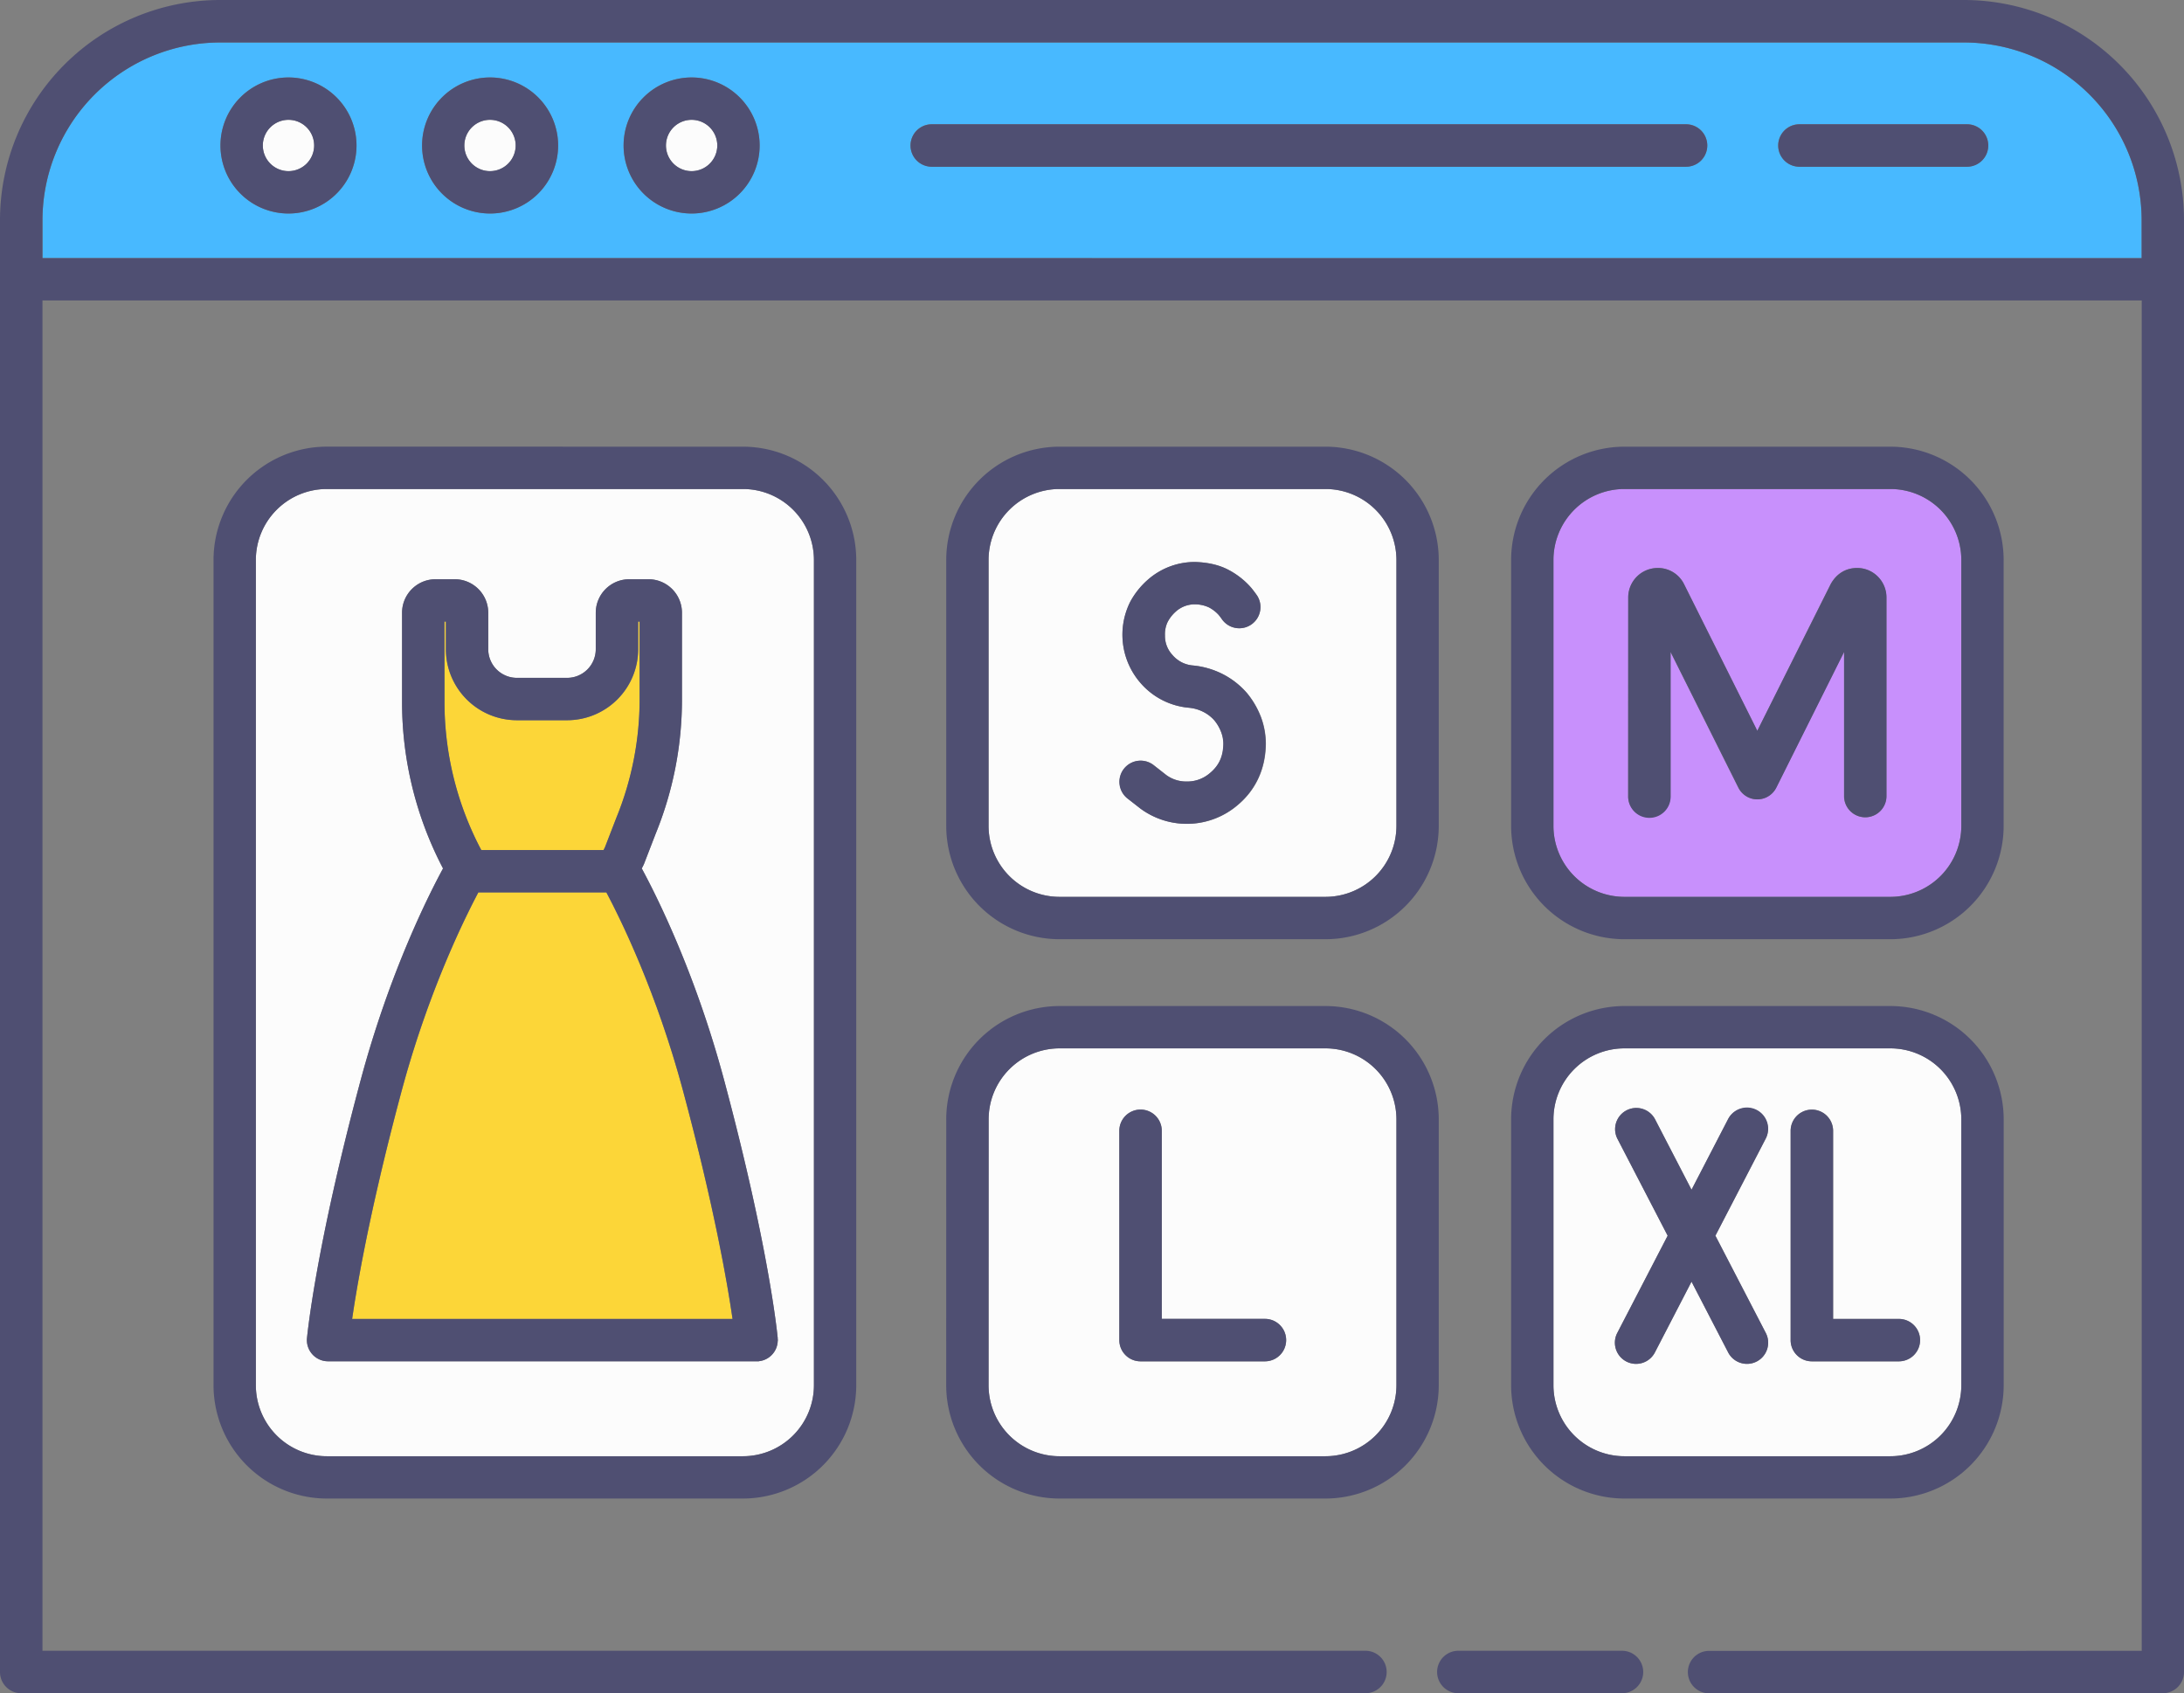 <svg xmlns="http://www.w3.org/2000/svg" width="1080" height="837.33" viewBox="0 0 1080 837.33"><rect x="0" y="0" width="1080" height="837.33" fill="#808080" stroke="none"/><g id="Слой_2" data-name="Слой 2"><g id="shopping04_316491172"><g id="shopping04_316491172-2" data-name="shopping04_316491172"><path d="M803.26 443.51H934.81a35.11 35.11.0 0 0 35.07-35.07V276.89a35.11 35.11.0 0 0-35.07-35.07H803.26a35.11 35.11.0 0 0-35.07 35.07V408.44A35.11 35.11.0 0 0 803.26 443.51zm1.93-148a14.58 14.58.0 0 1 14.61-14.62 14.33 14.33.0 0 1 12.86 7.71L869 361.39l36.26-72.57c2.91-5.2 7.57-7.94 13-7.94a14.37 14.37.0 0 1 10.42 4.39 14.58 14.58.0 0 1 4.13 10.23V394a10.48 10.48.0 0 1-20.95.0V322.39l-33.53 67.12a10.48 10.48.0 0 1-18.74.0l-33.53-67.1V394a10.48 10.48.0 0 1-20.95.0z" fill="#c890fc"/><path d="M238 420.36h60.49l.67-1.31 5.61-14.51a155 155 0 0 0 11.56-58.85v-38.3h-.72v13.67a35.14 35.14.0 0 1-35.1 35.1H255.59a35.14 35.14.0 0 1-35.1-35.1V307.39h-.72v40A156.3 156.3.0 0 0 237 418.56z" fill="#fcd638"/><path d="M299.86 441.31H236.54c-7.32 13.82-24.9 49.67-37.87 97.94-15.35 57.15-22 95.26-24.54 113H362.25c-2.57-17.68-9.15-55.74-24.53-113C324.71 490.85 307.17 455.09 299.86 441.31z" fill="#fcd638"/><path d="M1059.05 108.8A88 88 0 0 0 971.2 21H108.8A88 88 0 0 0 21 108.8v18.83h1038.1zm-916.38-3.22A33.64 33.64.0 1 1 176.3 72 33.67 33.67.0 0 1 142.67 105.58zm99.67.0A33.64 33.64.0 1 1 276 72a33.67 33.67.0 0 1-33.66 33.58zm99.68.0A33.64 33.64.0 1 1 375.65 72 33.67 33.67.0 0 1 342 105.58zM833.76 82.42h-373a10.48 10.48.0 1 1 0-21h373a10.48 10.48.0 0 1 0 21zm139 0H889.83a10.48 10.48.0 1 1 0-21h82.88a10.48 10.48.0 0 1 0 21z" fill="#48b9ff"/><path d="M523.92 720.13H655.47a35.12 35.12.0 0 0 35.07-35.08V553.5a35.11 35.11.0 0 0-35.07-35.07H523.92a35.11 35.11.0 0 0-35.07 35.07V685.05A35.12 35.12.0 0 0 523.92 720.13zm29.6-160.91a10.48 10.48.0 0 1 21 0v93h51a10.48 10.48.0 1 1 0 21H564a10.48 10.48.0 0 1-10.47-10.48z" fill="#fcfcfc"/><path d="M523.92 443.51H655.47a35.11 35.11.0 0 0 35.07-35.07V276.89a35.11 35.11.0 0 0-35.07-35.07H523.92a35.11 35.11.0 0 0-35.07 35.07V408.44A35.11 35.11.0 0 0 523.92 443.51zm79.93-81.57a20.32 20.32.0 0 0-3.33-5.72 18.14 18.14.0 0 0-5.43-4.19A19.61 19.61.0 0 0 588 350a35.76 35.76.0 0 1-24.32-12.6 36.3 36.3.0 0 1-4.76-39.75 39.35 39.35.0 0 1 8.81-11A35.07 35.07.0 0 1 591 277.91c6.66.21 12.17 1.55 16.73 4a38.67 38.67.0 0 1 11 8.72c1.25 1.53 2.15 2.75 2.94 3.89a10.48 10.48.0 0 1-17.3 11.82c-.49-.72-1.06-1.47-1.7-2.26a17.51 17.51.0 0 0-4.84-3.73 16.74 16.74.0 0 0-7.12-1.51 14 14 0 0 0-9.29 3.63 18.16 18.16.0 0 0-4 5.12 14.13 14.13.0 0 0-1.31 6.66 13.73 13.73.0 0 0 3.55 9.46 15.22 15.22.0 0 0 4.68 3.78 15 15 0 0 0 5.71 1.6 41 41 0 0 1 14.64 4.27 39.7 39.7.0 0 1 12 9.39 42.34 42.34.0 0 1 6.86 11.72 37.69 37.69.0 0 1 2.45 13.43c-.13 12.24-4.9 22.62-13.79 30.13a38.65 38.65.0 0 1-48.16 1.85l-6.4-5a10.47 10.47.0 1 1 12.93-16.48l6.14 4.82a16.67 16.67.0 0 0 10.06 3.26 17.16 17.16.0 0 0 11.83-4.37c4.35-3.67 6.37-8.2 6.44-14.3A16.43 16.43.0 0 0 603.85 361.94z" fill="#fcfcfc"/><path d="M969.88 685.05V553.5a35.11 35.11.0 0 0-35.07-35.07H803.26a35.11 35.11.0 0 0-35.07 35.07V685.05a35.12 35.12.0 0 0 35.07 35.08H934.81A35.12 35.12.0 0 0 969.88 685.05zm-96.69-25.89a10.47 10.47.0 1 1-18.6 9.64l-18.12-35-18.12 35a10.49 10.49.0 0 1-9.31 5.66 10.48 10.48.0 0 1-9.29-15.3l24.92-48.09L799.75 563a10.48 10.48.0 0 1 18.6-9.65l18.12 35 18.12-35a10.48 10.48.0 0 1 18.6 9.65l-24.92 48.08zm12.32 3.55V559.22a10.48 10.48.0 0 1 21 0v93H939a10.48 10.48.0 0 1 0 21H896A10.48 10.48.0 0 1 885.51 662.71z" fill="#fcfcfc"/><path d="M342 59.26A12.69 12.69.0 1 0 354.7 72 12.71 12.71.0 0 0 342 59.26z" fill="#fcfcfc"/><path d="M161.59 241.82a35.11 35.11.0 0 0-35.07 35.07V685.05a35.12 35.12.0 0 0 35.07 35.08H367.42a35.12 35.12.0 0 0 35.07-35.08V276.89a35.11 35.11.0 0 0-35.07-35.07zM384.64 662.71c0 .2-.05.38-.06.57a9.4 9.4.0 0 1-.11 1.08 7.9 7.9.0 0 1-.21 1 10.14 10.14.0 0 1-.3 1 9.88 9.88.0 0 1-.41.94c-.14.3-.3.59-.46.86s-.38.59-.59.86a7.27 7.27.0 0 1-.61.74c-.24.26-.48.5-.74.74s-.48.42-.74.61a10.11 10.11.0 0 1-.87.58c-.28.17-.56.32-.85.46s-.66.29-1 .42-.6.2-.91.28-.74.16-1.13.22c-.18.0-.34.08-.52.1s-.6.0-.9.0h-212a10.48 10.48.0 0 1-10.43-11.43C152 660 156.08 617 178.44 533.82c14.23-52.94 33.42-91 40.64-104.35l-.68-1.32a177.22 177.22.0 0 1-19.58-80.8V303a16.58 16.58.0 0 1 16.56-16.56h9.5A16.58 16.58.0 0 1 241.44 303v18.06a14.17 14.17.0 0 0 14.15 14.15h24.87a14.17 14.17.0 0 0 14.15-14.15V303a16.58 16.58.0 0 1 16.56-16.56h9.5A16.58 16.58.0 0 1 337.23 303v42.69a175.58 175.58.0 0 1-13 66.58l-5.74 14.86c-.14.35-.29.69-.46 1l-.68 1.32c7.22 13.31 26.41 51.41 40.64 104.35C380.31 617 384.43 660 384.59 661.76c0 .16.0.31.0.47S384.64 662.55 384.64 662.71z" fill="#fcfcfc"/><path d="M242.34 59.26A12.69 12.69.0 1 0 255 72 12.7 12.7.0 0 0 242.34 59.26z" fill="#fcfcfc"/><path d="M142.67 59.26A12.69 12.69.0 1 0 155.35 72 12.7 12.7.0 0 0 142.67 59.26z" fill="#fcfcfc"/><path d="M358 533.82c-14.23-52.94-33.42-91-40.64-104.35l.68-1.32c.17-.33.32-.67.46-1l5.74-14.86a175.58 175.58.0 0 0 13-66.58V303a16.58 16.58.0 0 0-16.56-16.56h-9.5A16.58 16.58.0 0 0 294.61 303v18.06a14.17 14.17.0 0 1-14.15 14.15H255.59a14.17 14.17.0 0 1-14.15-14.15V303a16.58 16.58.0 0 0-16.56-16.56h-9.5A16.58 16.58.0 0 0 198.82 303v44.35a177.22 177.22.0 0 0 19.58 80.8l.68 1.32c-7.22 13.31-26.41 51.41-40.64 104.35C156.08 617 152 660 151.8 661.76a10.48 10.48.0 0 0 10.43 11.43h212c.3.0.6.0.9.0s.34-.08.52-.1c.39-.06.76-.13 1.13-.22s.61-.18.91-.28.67-.26 1-.42.57-.29.85-.46a10.11 10.11.0 0 0 .87-.58c.26-.19.5-.4.74-.61s.5-.48.74-.74a7.27 7.27.0 0 0 .61-.74c.21-.27.4-.56.59-.86s.32-.56.46-.86a9.88 9.88.0 0 0 .41-.94 10.14 10.14.0 0 0 .3-1 7.9 7.9.0 0 0 .21-1 9.4 9.4.0 0 0 .11-1.08c0-.19.06-.37.06-.57s0-.31-.05-.48.0-.31.0-.47C384.43 660 380.31 617 358 533.82zM219.77 307.39h.72v13.67a35.14 35.14.0 0 0 35.1 35.1h24.87a35.14 35.14.0 0 0 35.1-35.1V307.39h.72v38.3a155 155 0 0 1-11.56 58.85l-5.61 14.51-.67 1.31H238l-.93-1.8a156.3 156.3.0 0 1-17.25-71.21zM174.13 652.24c2.58-17.73 9.19-55.84 24.54-113 13-48.27 30.55-84.12 37.87-97.94h63.32c7.31 13.78 24.85 49.54 37.86 97.94 15.38 57.25 22 95.31 24.53 113z" fill="#4f4f72"/><path d="M523.92 464.46H655.47a56.08 56.08.0 0 0 56-56V276.89a56.08 56.08.0 0 0-56-56H523.92a56.08 56.08.0 0 0-56 56V408.44A56.08 56.08.0 0 0 523.92 464.46zM488.85 276.89a35.11 35.11.0 0 1 35.07-35.07H655.47a35.11 35.11.0 0 1 35.07 35.07V408.44a35.11 35.11.0 0 1-35.07 35.07H523.92a35.11 35.11.0 0 1-35.07-35.07z" fill="#4f4f72"/><path d="M161.59 220.87a56.08 56.08.0 0 0-56 56V685.05a56.09 56.09.0 0 0 56 56H367.42a56.09 56.09.0 0 0 56-56V276.89a56.08 56.08.0 0 0-56-56zm240.9 56V685.05a35.12 35.12.0 0 1-35.07 35.08H161.59a35.12 35.12.0 0 1-35.07-35.08V276.89a35.11 35.11.0 0 1 35.07-35.07H367.42A35.11 35.11.0 0 1 402.49 276.89z" fill="#4f4f72"/><path d="M467.9 685.05a56.09 56.09.0 0 0 56 56H655.47a56.09 56.09.0 0 0 56-56V553.5a56.08 56.08.0 0 0-56-56H523.92a56.08 56.08.0 0 0-56 56zm21-131.55a35.11 35.11.0 0 1 35.07-35.07h131.5a35.11 35.11.0 0 1 35.07 35.07V685.05a35.12 35.12.0 0 1-35.07 35.08H523.92a35.12 35.12.0 0 1-35.07-35.08z" fill="#4f4f72"/><path d="M803.26 464.46H934.81a56.08 56.08.0 0 0 56-56V276.89a56.08 56.08.0 0 0-56-56H803.26a56.08 56.08.0 0 0-56 56V408.44A56.08 56.08.0 0 0 803.26 464.46zM768.19 276.89a35.11 35.11.0 0 1 35.07-35.07H934.81a35.11 35.11.0 0 1 35.07 35.07V408.44a35.11 35.11.0 0 1-35.07 35.07H803.26a35.11 35.11.0 0 1-35.07-35.07z" fill="#4f4f72"/><path d="M990.83 685.05V553.5a56.08 56.08.0 0 0-56-56H803.26a56.08 56.08.0 0 0-56 56V685.05a56.09 56.09.0 0 0 56 56H934.81A56.09 56.09.0 0 0 990.83 685.05zm-222.64.0V553.5a35.11 35.11.0 0 1 35.07-35.07H934.81a35.11 35.11.0 0 1 35.07 35.07V685.05a35.12 35.12.0 0 1-35.07 35.08H803.26A35.12 35.12.0 0 1 768.19 685.05z" fill="#4f4f72"/><path d="M586.66 386.47a16.67 16.67.0 0 1-10.06-3.26l-6.14-4.82a10.47 10.47.0 1 0-12.93 16.48l6.4 5A38.65 38.65.0 0 0 612.09 398c8.89-7.51 13.66-17.89 13.79-30.13a37.69 37.69.0 0 0-2.45-13.43 42.34 42.34.0 0 0-6.86-11.72 39.7 39.7.0 0 0-12-9.39A41 41 0 0 0 590 329.1a15 15 0 0 1-5.71-1.6 15.22 15.22.0 0 1-4.68-3.78 13.73 13.73.0 0 1-3.55-9.46 14.13 14.13.0 0 1 1.31-6.66 18.16 18.16.0 0 1 4-5.12 14 14 0 0 1 9.29-3.63 16.74 16.74.0 0 1 7.12 1.51 17.51 17.51.0 0 1 4.84 3.73c.64.79 1.21 1.54 1.7 2.26a10.48 10.48.0 0 0 17.3-11.82c-.79-1.14-1.69-2.36-2.94-3.89a38.67 38.67.0 0 0-11-8.72c-4.56-2.46-10.07-3.8-16.73-4a35.07 35.07.0 0 0-23.25 8.66 39.35 39.35.0 0 0-8.81 11 36.3 36.3.0 0 0 4.76 39.75A35.76 35.76.0 0 0 588 350a19.61 19.61.0 0 1 7.07 2.07 18.14 18.14.0 0 1 5.43 4.19 20.32 20.32.0 0 1 3.33 5.72 16.43 16.43.0 0 1 1.08 5.86c-.07 6.1-2.09 10.63-6.44 14.3A17.16 17.16.0 0 1 586.66 386.47z" fill="#4f4f72"/><path d="M815.66 404.44A10.48 10.48.0 0 0 826.14 394V322.41l33.53 67.1a10.48 10.48.0 0 0 18.74.0l33.53-67.12V394a10.48 10.48.0 0 0 20.95.0V295.5a14.58 14.58.0 0 0-4.13-10.23 14.37 14.37.0 0 0-10.42-4.39c-5.47.0-10.13 2.74-13 7.94L869 361.39l-36.38-72.8a14.33 14.33.0 0 0-12.86-7.71 14.58 14.58.0 0 0-14.61 14.62V394A10.47 10.47.0 0 0 815.66 404.44z" fill="#4f4f72"/><path d="M564 673.19h61.5a10.48 10.48.0 1 0 0-21h-51v-93a10.48 10.48.0 0 0-21 0V662.71A10.48 10.48.0 0 0 564 673.19z" fill="#4f4f72"/><path d="M949.49 662.71A10.47 10.47.0 0 0 939 652.24H906.46v-93a10.48 10.48.0 0 0-21 0V662.71A10.48 10.48.0 0 0 896 673.19h43A10.48 10.48.0 0 0 949.49 662.71z" fill="#4f4f72"/><path d="M868.71 548.87a10.47 10.47.0 0 0-14.12 4.47l-18.12 35-18.12-35a10.48 10.48.0 0 0-18.6 9.65l24.92 48.08-24.92 48.09a10.47 10.47.0 1 0 18.6 9.64l18.12-35 18.12 35a10.47 10.47.0 0 0 18.6-9.64l-24.92-48.09L873.19 563A10.47 10.47.0 0 0 868.71 548.87z" fill="#4f4f72"/><path d="M721.16 837.33h80.92a10.48 10.48.0 0 0 0-21H721.16a10.48 10.48.0 0 0 0 21z" fill="#4f4f72"/><path d="M845.16 837.33h224.37A10.47 10.47.0 0 0 1080 826.86V108.8A108.93 108.93.0 0 0 971.2.0H108.8A108.93 108.93.0 0 0 0 108.8V826.86a10.47 10.47.0 0 0 10.47 10.47H675.21a10.48 10.48.0 0 0 0-21H21V148.58h1038.1v667.8H845.16a10.48 10.48.0 0 0 0 21zM21 127.63V108.8A88 88 0 0 1 108.8 21H971.2a88 88 0 0 1 87.85 87.85v18.83z" fill="#4f4f72"/><path d="M142.67 38.31A33.64 33.64.0 1 0 176.3 72 33.68 33.68.0 0 0 142.67 38.31zm0 46.32A12.69 12.69.0 1 1 155.35 72 12.7 12.7.0 0 1 142.67 84.63z" fill="#4f4f72"/><path d="M242.34 38.31A33.64 33.64.0 1 0 276 72a33.67 33.67.0 0 0-33.66-33.69zm0 46.32A12.69 12.69.0 1 1 255 72 12.7 12.7.0 0 1 242.34 84.63z" fill="#4f4f72"/><path d="M342 38.31A33.64 33.64.0 1 0 375.65 72 33.68 33.68.0 0 0 342 38.31zm0 46.32A12.69 12.69.0 1 1 354.7 72 12.71 12.71.0 0 1 342 84.63z" fill="#4f4f72"/><path d="M972.71 61.47H889.83a10.48 10.48.0 1 0 0 21h82.88a10.48 10.48.0 0 0 0-21z" fill="#4f4f72"/><path d="M833.76 61.47h-373a10.48 10.48.0 1 0 0 21h373a10.48 10.48.0 0 0 0-21z" fill="#4f4f72"/></g></g></g></svg>